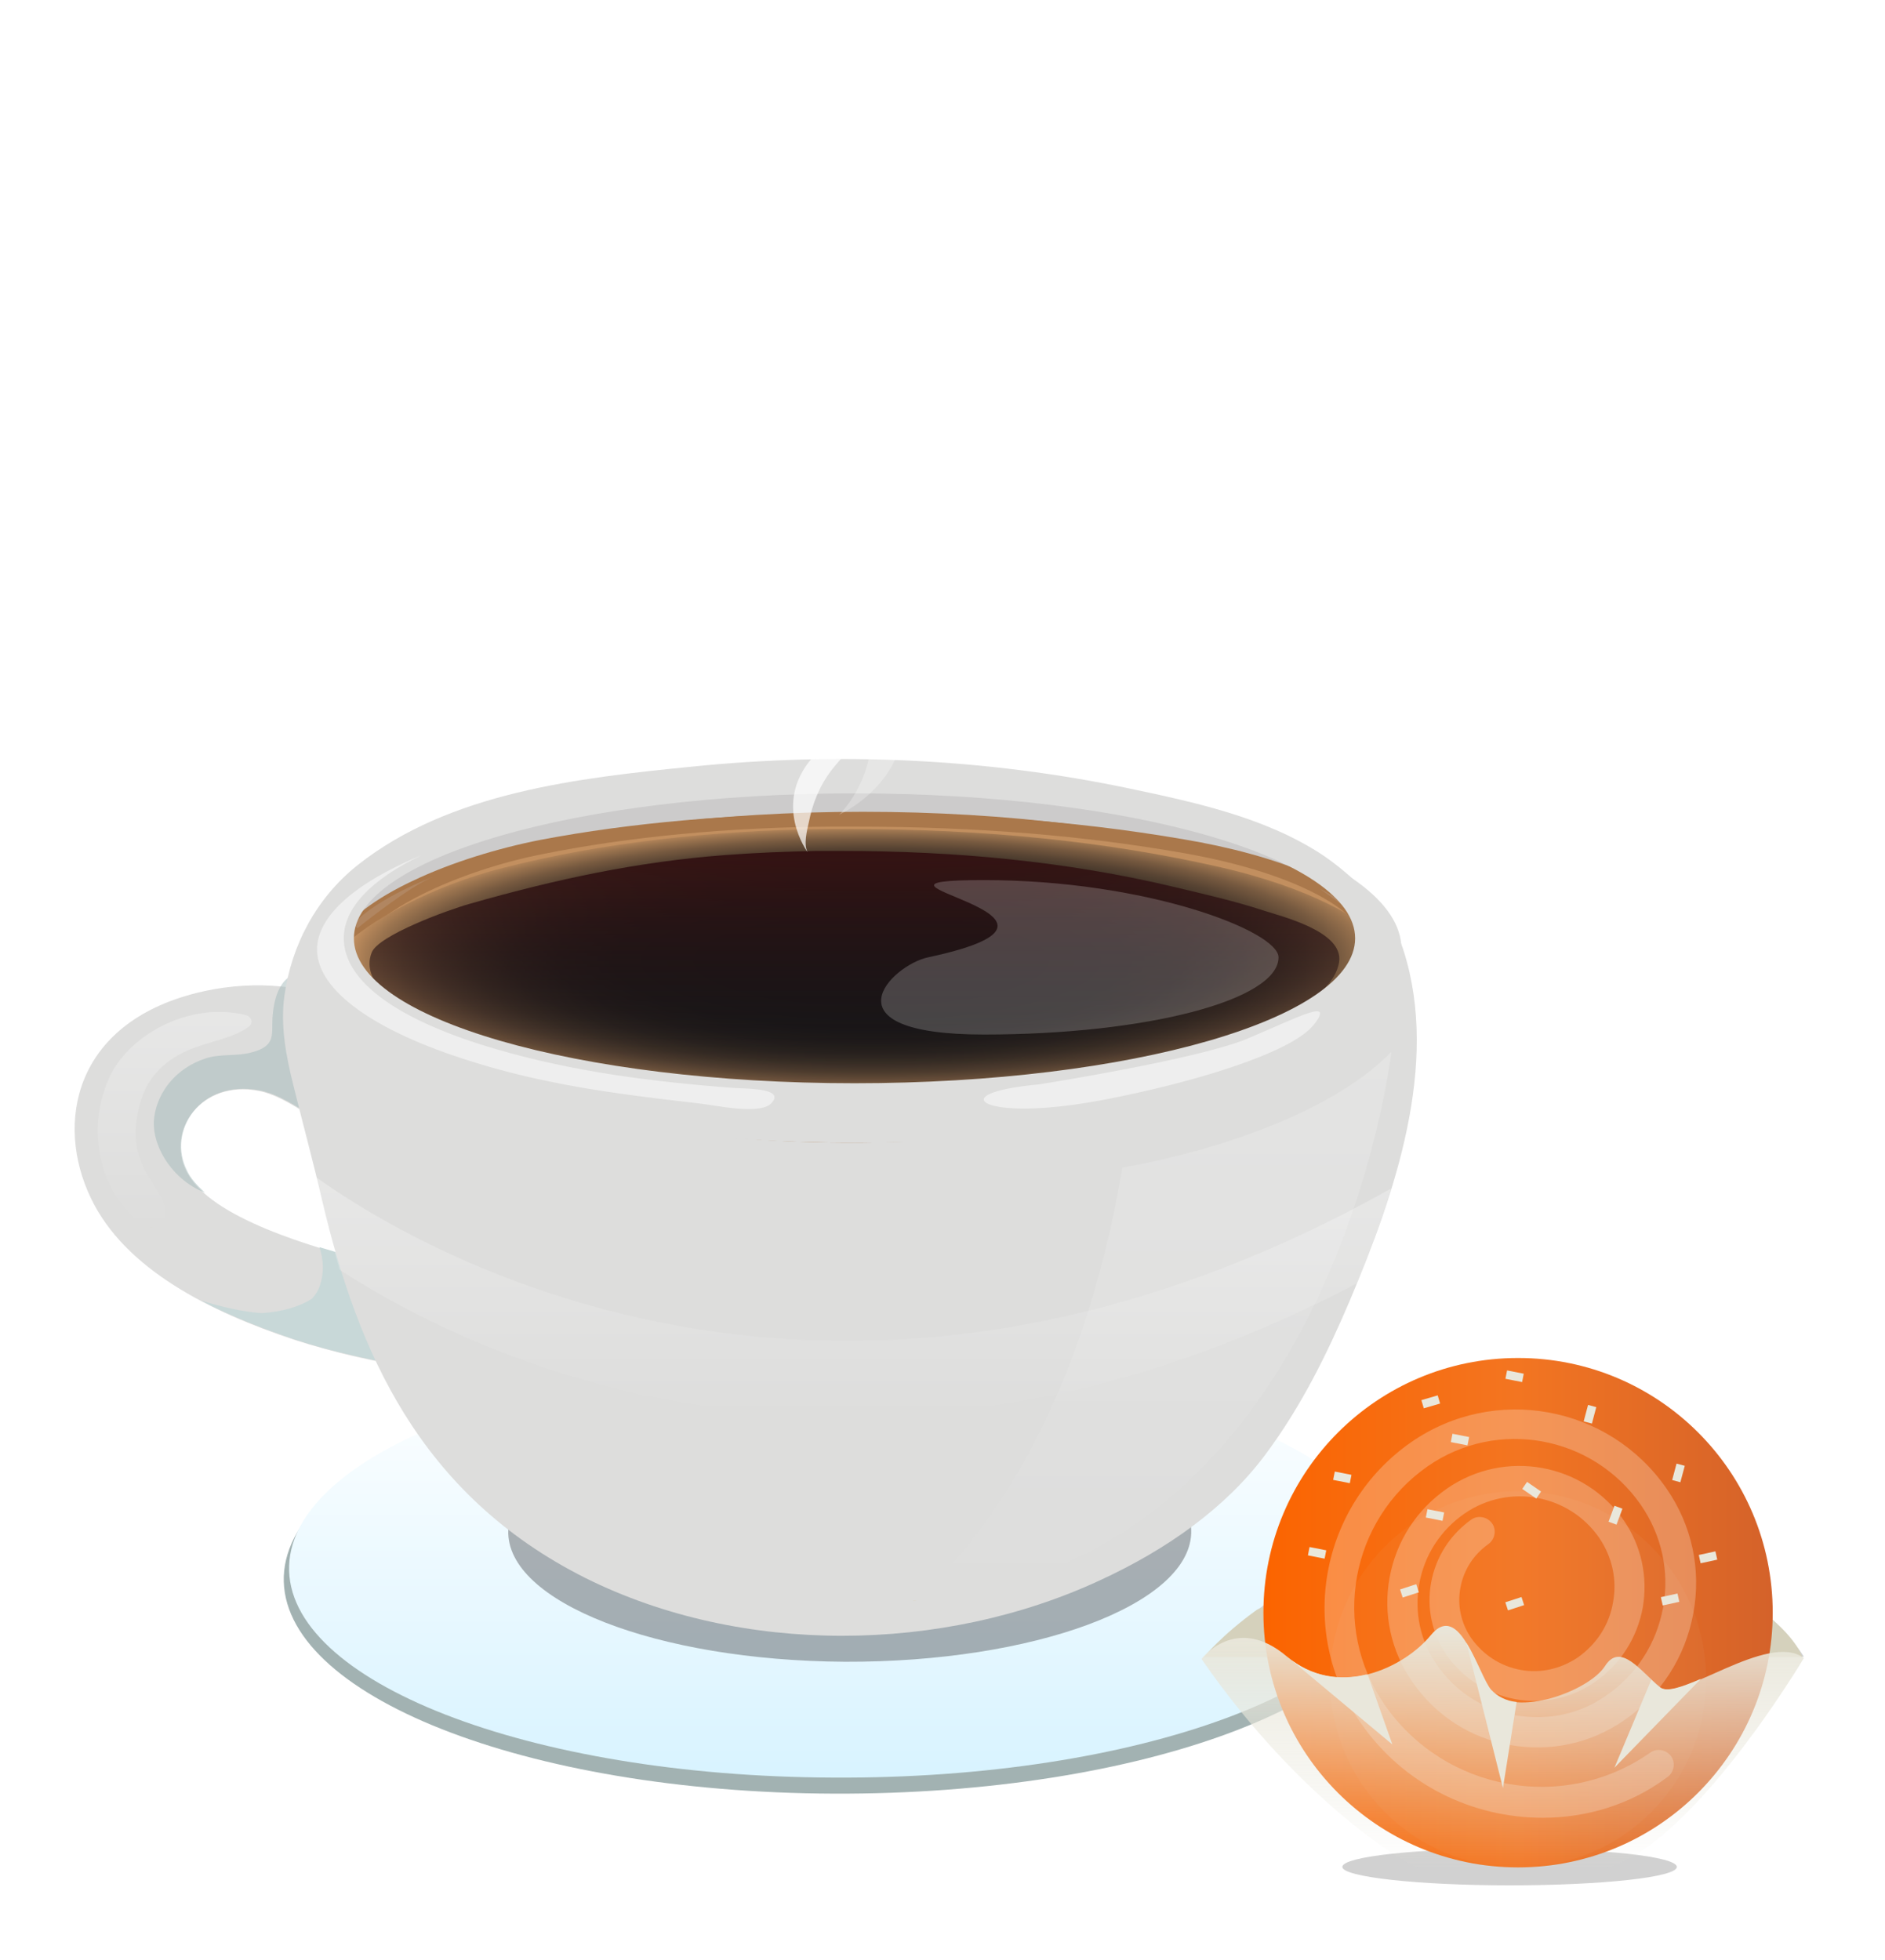 <svg width="101" height="105" viewBox="0 0 101 105" fill="none" xmlns="http://www.w3.org/2000/svg">
<g filter="url(#filter0_d)">
<path d="M74.996 80.728C74.741 87.092 61.186 92.151 44.671 92.088C28.157 92.024 14.983 86.805 15.206 80.441C15.46 74.077 29.016 69.018 45.531 69.082C62.077 69.145 75.25 74.364 74.996 80.728Z" fill="#A2B2B2"/>
<path d="M74.614 80.155C74.391 86.36 60.963 91.324 44.639 91.228C28.316 91.165 15.269 86.073 15.492 79.869C15.715 73.664 29.143 68.7 45.467 68.795C61.822 68.891 74.868 73.982 74.614 80.155Z" fill="url(#paint0_linear)"/>
<path opacity="0.4" d="M63.827 78.15C63.668 82 55.363 85.055 45.276 85.023C35.157 84.96 27.107 81.809 27.234 77.991C27.393 74.141 35.698 71.086 45.785 71.118C55.904 71.15 63.954 74.3 63.827 78.15Z" fill="#404041"/>
<path d="M29.398 65.772C29.398 65.74 29.398 65.74 29.398 65.772C29.207 65.613 28.984 65.486 28.761 65.39C28.38 65.231 27.839 65.04 27.393 65.008C26.598 64.913 25.802 64.818 25.007 64.69C23.256 64.436 21.57 64.086 19.884 63.64C16.924 62.845 11.229 61.285 9.988 58.74C8.906 56.608 10.719 53.84 13.87 54.444C15.492 54.762 16.829 56.194 18.483 56.608C24.434 58.167 20.711 51.135 18.356 49.83C16.161 48.589 13.074 48.557 10.528 49.194C3.942 50.849 2.955 56.194 4.864 60.172C6.678 63.99 11.26 66.281 15.779 67.777C17.942 68.477 20.234 68.986 22.525 69.336C24.879 69.686 27.298 70.1 29.398 68.986C30.893 68.127 30.861 66.568 29.398 65.772Z" fill="#DDDDDC"/>
<path d="M17.115 62.813C17.338 63.481 17.37 64.181 17.147 64.85C17.052 65.136 16.893 65.39 16.702 65.581C16.002 66.027 15.047 66.281 14.029 66.345C12.979 66.281 11.833 65.995 10.783 65.677C12.342 66.504 14.061 67.172 15.747 67.745C17.879 68.445 20.107 68.922 22.366 69.272C22.62 67.522 21.411 65.454 20.52 64.086C20.456 63.959 20.361 63.831 20.266 63.704C20.138 63.672 20.011 63.64 19.852 63.608C19.12 63.386 18.166 63.131 17.115 62.813Z" fill="#C8D8D8"/>
<path opacity="0.5" d="M10.974 59.885C10.56 59.504 10.21 59.122 10.019 58.708C8.937 56.576 10.751 53.808 13.901 54.412C15.524 54.73 16.86 56.162 18.515 56.576C18.961 56.703 20.265 57.053 20.679 56.703C21.061 56.385 20.552 55.781 20.488 55.399C20.17 53.935 19.852 52.662 19.152 51.23C18.674 50.244 18.038 48.048 16.256 48.112C14.888 48.144 14.665 49.703 14.601 50.498C14.538 51.389 14.824 52.026 13.488 52.376C12.692 52.599 11.833 52.44 11.037 52.694C9.446 53.203 8.46 54.476 8.269 55.812C8.046 57.308 9.224 59.217 10.974 59.885Z" fill="#A4BABA"/>
<path d="M75.219 46.967C74.582 44.898 72.482 42.862 70.732 41.716C67.709 39.775 64.018 38.98 60.55 38.248C52.849 36.625 44.894 36.275 37.066 37.071C31.02 37.675 24.084 38.439 19.152 42.353C16.956 44.103 15.62 46.617 15.238 49.353C15.015 50.944 15.333 52.599 15.715 54.126C16.224 56.194 16.797 58.294 17.274 60.363C19.152 68.318 22.429 76.05 31.37 80.537C39.739 84.705 50.494 84.578 58.927 80.664C62.522 79.009 65.673 76.782 67.805 73.918C69.746 71.309 71.114 68.509 72.323 65.677C74.741 59.949 77.128 53.044 75.219 46.967Z" fill="#DDDDDC"/>
<path opacity="0.3" d="M72.705 64.754C73.373 63.131 74.01 61.413 74.55 59.663C44.321 76.623 21.666 62.463 16.924 59.058C17.02 59.504 17.147 59.949 17.242 60.395C17.529 61.604 17.847 62.813 18.197 64.022C24.752 68.286 45.499 79.009 72.705 64.754Z" fill="url(#paint1_linear)"/>
<path opacity="0.3" d="M13.137 50.371C10.051 49.639 6.805 51.517 5.819 53.808C5.214 55.208 5.087 56.64 5.405 58.103C5.66 59.313 6.487 60.904 7.76 61.636C8.237 61.922 8.874 61.54 8.874 61.126C8.905 60.172 7.983 59.249 7.601 58.358C7.092 57.149 7.219 55.844 7.664 54.635C8.11 53.458 9.128 52.567 10.528 52.09C11.515 51.739 12.501 51.58 13.328 51.008C13.615 50.785 13.456 50.435 13.137 50.371Z" fill="url(#paint2_linear)"/>
<path opacity="0.2" d="M60.136 58.549C60.136 58.549 70.032 56.99 74.551 52.344C74.551 52.344 71.4 80.091 48.935 81.746C48.935 81.746 57.24 75.796 60.136 58.549Z" fill="url(#paint3_linear)"/>
<path d="M17.656 48.907C17.751 49.162 19.47 47.507 19.597 47.285C20.042 46.33 20.551 46.234 21.951 45.503C23.479 44.707 25.643 44.198 27.711 43.816C32.42 42.989 37.575 41.907 42.571 41.78C48.362 41.652 53.899 41.875 59.467 42.766C62.458 43.243 65.322 43.943 67.995 44.739C69.268 45.121 70.445 45.598 71.432 46.139C72.386 46.68 72.45 47.285 72.514 47.953C72.545 48.398 74.105 49.162 74.55 48.653C74.55 48.653 78.591 38.375 46.708 38.375C14.506 38.375 17.242 48.175 17.656 48.907Z" fill="#CCCBCB"/>
<path d="M73.118 47.698C71.495 51.167 64.654 52.694 60.486 54.539C60.358 54.603 60.295 54.699 60.295 54.762C61.631 54.476 62.936 54.158 64.208 53.744C67.613 52.694 71.113 51.453 73.245 49.607C75.377 47.762 74.805 46.044 72.959 44.58C73.468 45.598 73.595 46.648 73.118 47.698Z" fill="#878F8C"/>
<path d="M74.582 47.825C74.582 52.439 61.886 56.162 46.23 56.162C30.575 56.162 17.878 52.407 17.878 47.825C17.878 43.212 30.575 39.489 46.23 39.489C61.886 39.489 74.582 43.212 74.582 47.825Z" fill="#AA784B"/>
<path d="M22.089 43.2C24.19 42.194 26.698 41.439 28.925 40.999C33.88 40.056 39.304 39.615 44.479 39.584C51.032 39.521 57.241 39.898 63.45 40.968C68.123 41.754 73.548 43.515 74.426 46.66C75.272 49.742 71.823 52.006 67.778 53.61C60.471 56.471 50.656 57.541 42.033 57.132C37.172 56.912 32.343 56.22 28.078 54.805C24.66 53.673 21.117 52.32 18.953 50.339C15.911 47.572 18.294 44.993 22.089 43.2Z" fill="#AA784B"/>
<path d="M45.53 54.03C44.384 54.03 43.239 53.998 42.093 53.967C36.907 53.712 32.293 52.916 28.442 51.58C25.292 50.498 21.824 49.13 19.915 47.284C19.469 46.871 19.342 46.584 19.31 46.489C19.438 46.139 20.201 45.121 22.619 43.911C24.465 42.989 26.82 42.193 29.111 41.748C33.693 40.825 39.039 40.316 44.575 40.284C44.989 40.284 45.403 40.284 45.816 40.284C52.308 40.284 58.099 40.761 63.508 41.716C69.904 42.861 72.672 44.93 72.991 46.075C73.213 46.966 71.622 48.684 67.549 50.371C61.726 52.662 53.739 54.03 45.53 54.03Z" fill="#C28F5F"/>
<path d="M45.403 54.666C44.13 54.666 42.857 54.635 41.584 54.571C35.857 54.221 30.416 53.871 26.152 51.994C23.447 50.785 20.138 50.625 18.483 46.584C18.897 46.234 19.406 45.852 20.074 45.407C22.047 44.166 24.561 43.084 27.011 42.479C32.102 41.175 38.052 40.475 44.225 40.411C44.671 40.411 45.148 40.411 45.594 40.411C52.849 40.411 59.308 41.079 65.354 42.448C70.35 43.593 72.959 45.28 74.073 46.33C73.373 47.093 72.323 49.098 69.873 50.371C63.668 53.648 54.503 54.666 45.403 54.666Z" fill="url(#paint4_radial)"/>
<path d="M44.862 55.907C43.589 55.907 42.316 55.876 41.075 55.78C35.411 55.367 30.479 53.935 26.056 52.248C24.338 51.58 23.511 51.198 22.333 50.53C21.41 49.989 19.279 48.621 19.915 47.03C20.265 46.107 24.02 44.739 25.165 44.42C29.843 43.084 34.202 42.161 38.816 41.811C40.471 41.684 42.093 41.62 43.748 41.588C44.194 41.588 44.671 41.588 45.116 41.588C51.099 41.588 57.113 42.129 62.968 43.529C64.558 43.911 66.118 44.261 67.677 44.77C68.632 45.089 72.004 45.884 71.75 47.539C71.559 48.748 70.286 49.575 69.491 50.053C63.254 53.903 53.899 55.907 44.862 55.907Z" fill="url(#paint5_linear)"/>
<path d="M23.32 42.925C23.32 42.925 20.233 44.071 18.928 45.502L19.151 45.725C19.151 45.725 22.015 43.402 23.32 42.925Z" fill="#B18661"/>
<path d="M70.732 43.625C70.732 43.625 72.1 44.293 72.832 44.93L72.768 45.089L70.732 43.625Z" fill="#B18661"/>
<path d="M45.785 37.707C29.62 37.707 16.479 41.78 16.479 46.839C16.479 53.235 29.589 57.216 45.785 57.216C61.95 57.216 75.091 54.571 75.091 46.839C75.091 41.812 61.981 37.707 45.785 37.707ZM45.785 54.031C30.957 54.031 18.961 50.562 18.961 46.266C18.961 41.971 30.957 38.502 45.785 38.502C60.613 38.502 72.609 41.971 72.609 46.266C72.609 50.562 60.613 54.031 45.785 54.031Z" fill="#DDDDDC"/>
<path opacity="0.5" d="M41.489 54.826C41.489 54.889 41.457 54.953 41.394 55.017C40.916 55.812 38.18 55.176 37.448 55.112C34.712 54.794 31.975 54.476 29.27 53.903C27.902 53.617 26.534 53.267 25.229 52.853C20.011 51.23 16.988 49.035 16.988 46.871C16.988 45.089 18.992 43.307 22.588 41.811C19.883 43.116 18.42 44.643 18.42 46.266C18.42 48.589 21.347 50.689 26.629 52.217C30.766 53.426 35.062 53.967 39.357 54.285C39.739 54.317 41.616 54.285 41.489 54.826Z" fill="white"/>
<path opacity="0.2" d="M68.504 47.285C68.504 49.576 61.44 51.421 52.721 51.421C44.003 51.421 47.758 47.698 49.73 47.285C60.327 45.025 44.003 43.148 52.721 43.148C61.44 43.148 68.504 45.885 68.504 47.285Z" fill="white"/>
<path opacity="0.5" d="M55.649 54.094C55.649 54.094 53.262 54.285 52.785 54.762C52.276 55.24 54.44 55.812 59.117 54.921C63.795 54.03 69.141 52.439 70.382 50.912C71.591 49.385 69.491 50.53 66.754 51.676C63.986 52.789 55.649 54.094 55.649 54.094Z" fill="white"/>
<g opacity="0.5">
<path opacity="0.5" d="M36.494 0C36.494 0 46.326 6.809 41.808 15.083C37.289 23.388 41.808 30.993 41.808 30.993C41.139 29.784 41.33 27.365 41.394 26.093C41.521 22.974 42.126 19.856 43.494 16.992C44.417 15.083 45.753 13.301 45.976 11.169C46.326 7.541 43.239 4.773 40.471 2.737C39.166 1.814 37.83 0.891 36.494 0Z" fill="white"/>
<path opacity="0.5" d="M47.09 5.728C47.09 5.728 51.386 10.023 48.49 14.224C45.563 18.424 48.14 22.72 48.14 22.72C47.854 22.02 48.108 20.747 48.204 20.047C48.458 18.392 48.967 16.737 49.858 15.274C50.463 14.319 51.29 13.428 51.545 12.283C51.958 10.342 50.463 8.687 49.063 7.414C48.426 6.841 47.758 6.269 47.09 5.728Z" fill="white"/>
<path opacity="0.5" d="M46.358 14.86C46.358 14.86 42.094 24.692 45.435 30.643C48.585 36.307 44.958 39.648 44.958 39.648C44.958 39.648 50.654 37.134 47.567 30.834C43.749 23.038 46.358 14.86 46.358 14.86Z" fill="white"/>
</g>
<path opacity="0.7" d="M42.508 31.534C42.508 31.534 45.69 34.079 43.526 36.593C41.362 39.075 43.272 41.653 43.272 41.653C43.049 41.239 43.24 40.475 43.335 40.062C43.526 39.075 43.908 38.089 44.576 37.23C45.022 36.657 45.626 36.116 45.817 35.448C46.104 34.302 45.022 33.316 44.004 32.552C43.494 32.202 43.017 31.884 42.508 31.534Z" fill="white"/>
<path opacity="0.2" d="M89.845 96.013C89.845 96.57 85.82 97 80.884 97C75.922 97 71.923 96.544 71.923 96.013C71.923 95.456 75.948 95.025 80.884 95.025C85.846 95.025 89.845 95.456 89.845 96.013Z" fill="#1A1A1A"/>
<path d="M96.655 84.748C96.655 84.748 92.478 77.812 81.391 77.812C70.278 77.812 64.557 84.748 64.557 84.748H96.655Z" fill="#D1D3D4"/>
<path d="M72.885 81.28C72.758 80.647 72.53 79.938 72.378 79.482C71.467 79.837 70.606 80.242 69.847 80.672C69.847 80.672 70.1 81.305 69.923 81.912C69.771 82.52 68.252 81.761 67.341 82.242C65.442 83.609 64.506 84.773 64.506 84.773H73.796C73.619 84.014 73.087 82.242 72.885 81.28Z" fill="#D5D1BC"/>
<path d="M88.174 81.28C88.301 80.647 88.529 79.938 88.68 79.482C89.592 79.837 90.453 80.242 91.212 80.672C91.212 80.672 90.959 81.305 91.136 81.912C91.288 82.52 93.364 81.761 94.3 82.242C96.199 83.609 96.579 84.773 96.579 84.773H87.263C87.466 84.014 87.997 82.242 88.174 81.28Z" fill="#D5D1BC"/>
<path d="M94.984 82.394C94.984 89.912 88.883 96.038 81.34 96.038C73.796 96.038 67.695 89.937 67.695 82.394C67.695 74.85 73.796 68.749 81.34 68.749C88.883 68.749 94.984 74.85 94.984 82.394Z" fill="url(#paint6_linear)"/>
<g opacity="0.2">
<path opacity="0.2" d="M91.415 85.963C91.415 91.532 86.909 96.038 81.339 96.038C75.77 96.038 71.264 91.532 71.264 85.963C71.264 80.394 75.77 75.888 81.339 75.888C86.909 75.888 91.415 80.394 91.415 85.963Z" fill="#E9E7DB"/>
</g>
<path opacity="0.3" d="M82.656 93.38C78.884 93.38 75.188 91.608 72.885 88.267C69.492 83.381 70.733 76.647 75.618 73.255C80.074 70.167 86.2 71.281 89.288 75.736C90.655 77.711 91.162 80.065 90.731 82.419C90.301 84.773 88.984 86.824 87.01 88.165C85.213 89.406 83.061 89.862 80.909 89.482C78.757 89.102 76.909 87.887 75.669 86.09C74.53 84.444 74.1 82.47 74.454 80.52C74.808 78.571 75.897 76.875 77.542 75.736C80.631 73.61 84.858 74.369 87.01 77.457C87.947 78.825 88.301 80.47 88.022 82.115C87.719 83.761 86.807 85.178 85.44 86.115C84.2 86.976 82.681 87.305 81.188 87.026C79.694 86.748 78.403 85.912 77.517 84.672C76.732 83.533 76.428 82.141 76.682 80.774C76.935 79.407 77.694 78.217 78.833 77.407C79.188 77.154 79.694 77.255 79.947 77.609C80.2 77.964 80.099 78.47 79.745 78.723C78.96 79.28 78.428 80.09 78.251 81.052C78.074 81.989 78.276 82.951 78.833 83.761C79.466 84.647 80.377 85.254 81.466 85.457C82.529 85.659 83.618 85.406 84.529 84.799C85.542 84.09 86.225 83.052 86.428 81.837C86.656 80.622 86.377 79.407 85.694 78.394C84.073 76.04 80.833 75.458 78.479 77.078C77.188 77.964 76.327 79.305 76.049 80.824C75.77 82.368 76.099 83.913 76.985 85.178C77.973 86.621 79.466 87.583 81.188 87.887C82.909 88.191 84.656 87.836 86.073 86.824C87.693 85.71 88.757 84.039 89.111 82.115C89.465 80.191 89.035 78.242 87.921 76.622C85.339 72.901 80.226 71.964 76.504 74.546C72.353 77.432 71.315 83.153 74.175 87.305C77.391 91.963 83.795 93.127 88.427 89.887C88.782 89.634 89.288 89.735 89.541 90.089C89.794 90.444 89.693 90.95 89.339 91.203C87.339 92.697 84.985 93.38 82.656 93.38Z" fill="#FCE5D4"/>
<path d="M64.379 84.874C64.379 84.874 66.227 82.419 68.961 84.748C71.72 87.077 75.264 85.305 76.656 83.609C78.251 81.66 79.238 85.887 79.897 86.621C81.188 88.039 85.137 86.596 85.997 85.254C86.833 83.938 87.921 85.558 88.959 86.393C89.997 87.204 94.731 83.381 96.655 84.824C96.655 84.824 89.896 96.19 85.162 96.19C80.454 96.19 77.188 96.19 76.403 96.19C75.618 96.19 69.619 92.469 64.379 84.874Z" fill="url(#paint7_linear)"/>
<path d="M86.503 90.697L91.136 85.938C90.123 86.368 89.313 86.672 88.934 86.393C88.782 86.267 88.63 86.14 88.478 85.988L86.503 90.697Z" fill="#E9E7DB"/>
<path d="M73.289 85.735L73.188 85.71C71.821 86.039 70.277 85.862 68.935 84.722L74.606 89.456L73.289 85.735Z" fill="#E9E7DB"/>
<path d="M81.263 87.178C80.706 87.127 80.225 86.874 79.896 86.52C79.567 86.14 79.137 84.925 78.58 84.014V84.039L80.529 91.785L81.263 87.178Z" fill="#E9E7DB"/>
<path d="M77.034 70.752L76.159 71.007L76.287 71.445L77.162 71.19L77.034 70.752Z" fill="#E9E7DB"/>
<path d="M80.75 69.416L80.662 69.863L81.556 70.039L81.644 69.591L80.75 69.416Z" fill="#E9E7DB"/>
<path d="M77.824 72.808L77.736 73.255L78.63 73.431L78.718 72.984L77.824 72.808Z" fill="#E9E7DB"/>
<path d="M71.519 74.833L71.431 75.28L72.325 75.456L72.413 75.009L71.519 74.833Z" fill="#E9E7DB"/>
<path d="M70.167 78.876L70.079 79.323L70.974 79.499L71.061 79.052L70.167 78.876Z" fill="#E9E7DB"/>
<path d="M76.485 76.849L76.397 77.296L77.291 77.473L77.379 77.025L76.485 76.849Z" fill="#E9E7DB"/>
<path d="M75.882 80.867L75.016 81.149L75.157 81.582L76.023 81.301L75.882 80.867Z" fill="#E9E7DB"/>
<path d="M81.523 81.555L80.657 81.836L80.798 82.27L81.664 81.988L81.523 81.555Z" fill="#E9E7DB"/>
<path d="M81.821 75.387L81.563 75.763L82.314 76.279L82.572 75.903L81.821 75.387Z" fill="#E9E7DB"/>
<path d="M85.09 71.264L84.855 72.145L85.296 72.262L85.53 71.382L85.09 71.264Z" fill="#E9E7DB"/>
<path d="M89.831 74.407L89.596 75.288L90.036 75.406L90.271 74.525L89.831 74.407Z" fill="#E9E7DB"/>
<path d="M86.503 76.665L86.187 77.52L86.614 77.678L86.931 76.823L86.503 76.665Z" fill="#E9E7DB"/>
<path d="M89.882 81.367L88.991 81.561L89.089 82.006L89.979 81.812L89.882 81.367Z" fill="#E9E7DB"/>
<path d="M91.914 79.108L91.024 79.302L91.121 79.747L92.012 79.553L91.914 79.108Z" fill="#E9E7DB"/>
</g>
<defs>
<filter id="filter0_d" x="0" y="0" width="100.655" height="105" filterUnits="userSpaceOnUse" color-interpolation-filters="sRGB">
<feFlood flood-opacity="0" result="BackgroundImageFix"/>
<feColorMatrix in="SourceAlpha" type="matrix" values="0 0 0 0 0 0 0 0 0 0 0 0 0 0 0 0 0 0 127 0"/>
<feOffset dy="4"/>
<feGaussianBlur stdDeviation="2"/>
<feColorMatrix type="matrix" values="0 0 0 0 0 0 0 0 0 0 0 0 0 0 0 0 0 0 0.25 0"/>
<feBlend mode="normal" in2="BackgroundImageFix" result="effect1_dropShadow"/>
<feBlend mode="normal" in="SourceGraphic" in2="effect1_dropShadow" result="shape"/>
</filter>
<linearGradient id="paint0_linear" x1="45.053" y1="68.794" x2="45.053" y2="91.23" gradientUnits="userSpaceOnUse">
<stop stop-color="white"/>
<stop offset="1" stop-color="#D8F3FF"/>
</linearGradient>
<linearGradient id="paint1_linear" x1="45.737" y1="59.058" x2="45.737" y2="71.911" gradientUnits="userSpaceOnUse">
<stop stop-color="white"/>
<stop offset="1" stop-color="white" stop-opacity="0"/>
<stop offset="1" stop-color="#CDA326"/>
</linearGradient>
<linearGradient id="paint2_linear" x1="9.357" y1="50.211" x2="9.357" y2="61.735" gradientUnits="userSpaceOnUse">
<stop stop-color="white"/>
<stop offset="1" stop-color="white" stop-opacity="0"/>
<stop offset="1" stop-color="#CDA326"/>
</linearGradient>
<linearGradient id="paint3_linear" x1="61.743" y1="52.344" x2="61.743" y2="81.746" gradientUnits="userSpaceOnUse">
<stop stop-color="white"/>
<stop offset="1" stop-color="white" stop-opacity="0"/>
<stop offset="1" stop-color="#CDA326"/>
</linearGradient>
<radialGradient id="paint4_radial" cx="0" cy="0" r="1" gradientUnits="userSpaceOnUse" gradientTransform="translate(46.661 47.456) scale(30.364 7.89)">
<stop offset="0.267" stop-color="#131416"/>
<stop offset="0.451" stop-color="#151617"/>
<stop offset="0.552" stop-color="#1D1B1A"/>
<stop offset="0.633" stop-color="#2B2520"/>
<stop offset="0.703" stop-color="#3F3328"/>
<stop offset="0.766" stop-color="#584433"/>
<stop offset="0.825" stop-color="#775A40"/>
<stop offset="0.878" stop-color="#9B744F"/>
<stop offset="0.925" stop-color="#C28F5F"/>
</radialGradient>
<linearGradient id="paint5_linear" x1="45.781" y1="41.588" x2="45.781" y2="55.907" gradientUnits="userSpaceOnUse">
<stop stop-color="#341212"/>
<stop offset="1" stop-color="#16171A" stop-opacity="0"/>
<stop offset="1" stop-color="#0B0B0C"/>
</linearGradient>
<linearGradient id="paint6_linear" x1="67.698" y1="82.383" x2="94.981" y2="82.383" gradientUnits="userSpaceOnUse">
<stop stop-color="#FB6400"/>
<stop offset="0.5" stop-color="#F37521"/>
<stop offset="1" stop-color="#D4622A"/>
</linearGradient>
<linearGradient id="paint7_linear" x1="80.517" y1="83.1" x2="80.517" y2="96.19" gradientUnits="userSpaceOnUse">
<stop stop-color="#E9E7DB"/>
<stop offset="1" stop-color="#E9E7DB" stop-opacity="0"/>
</linearGradient>
</defs>
</svg>
